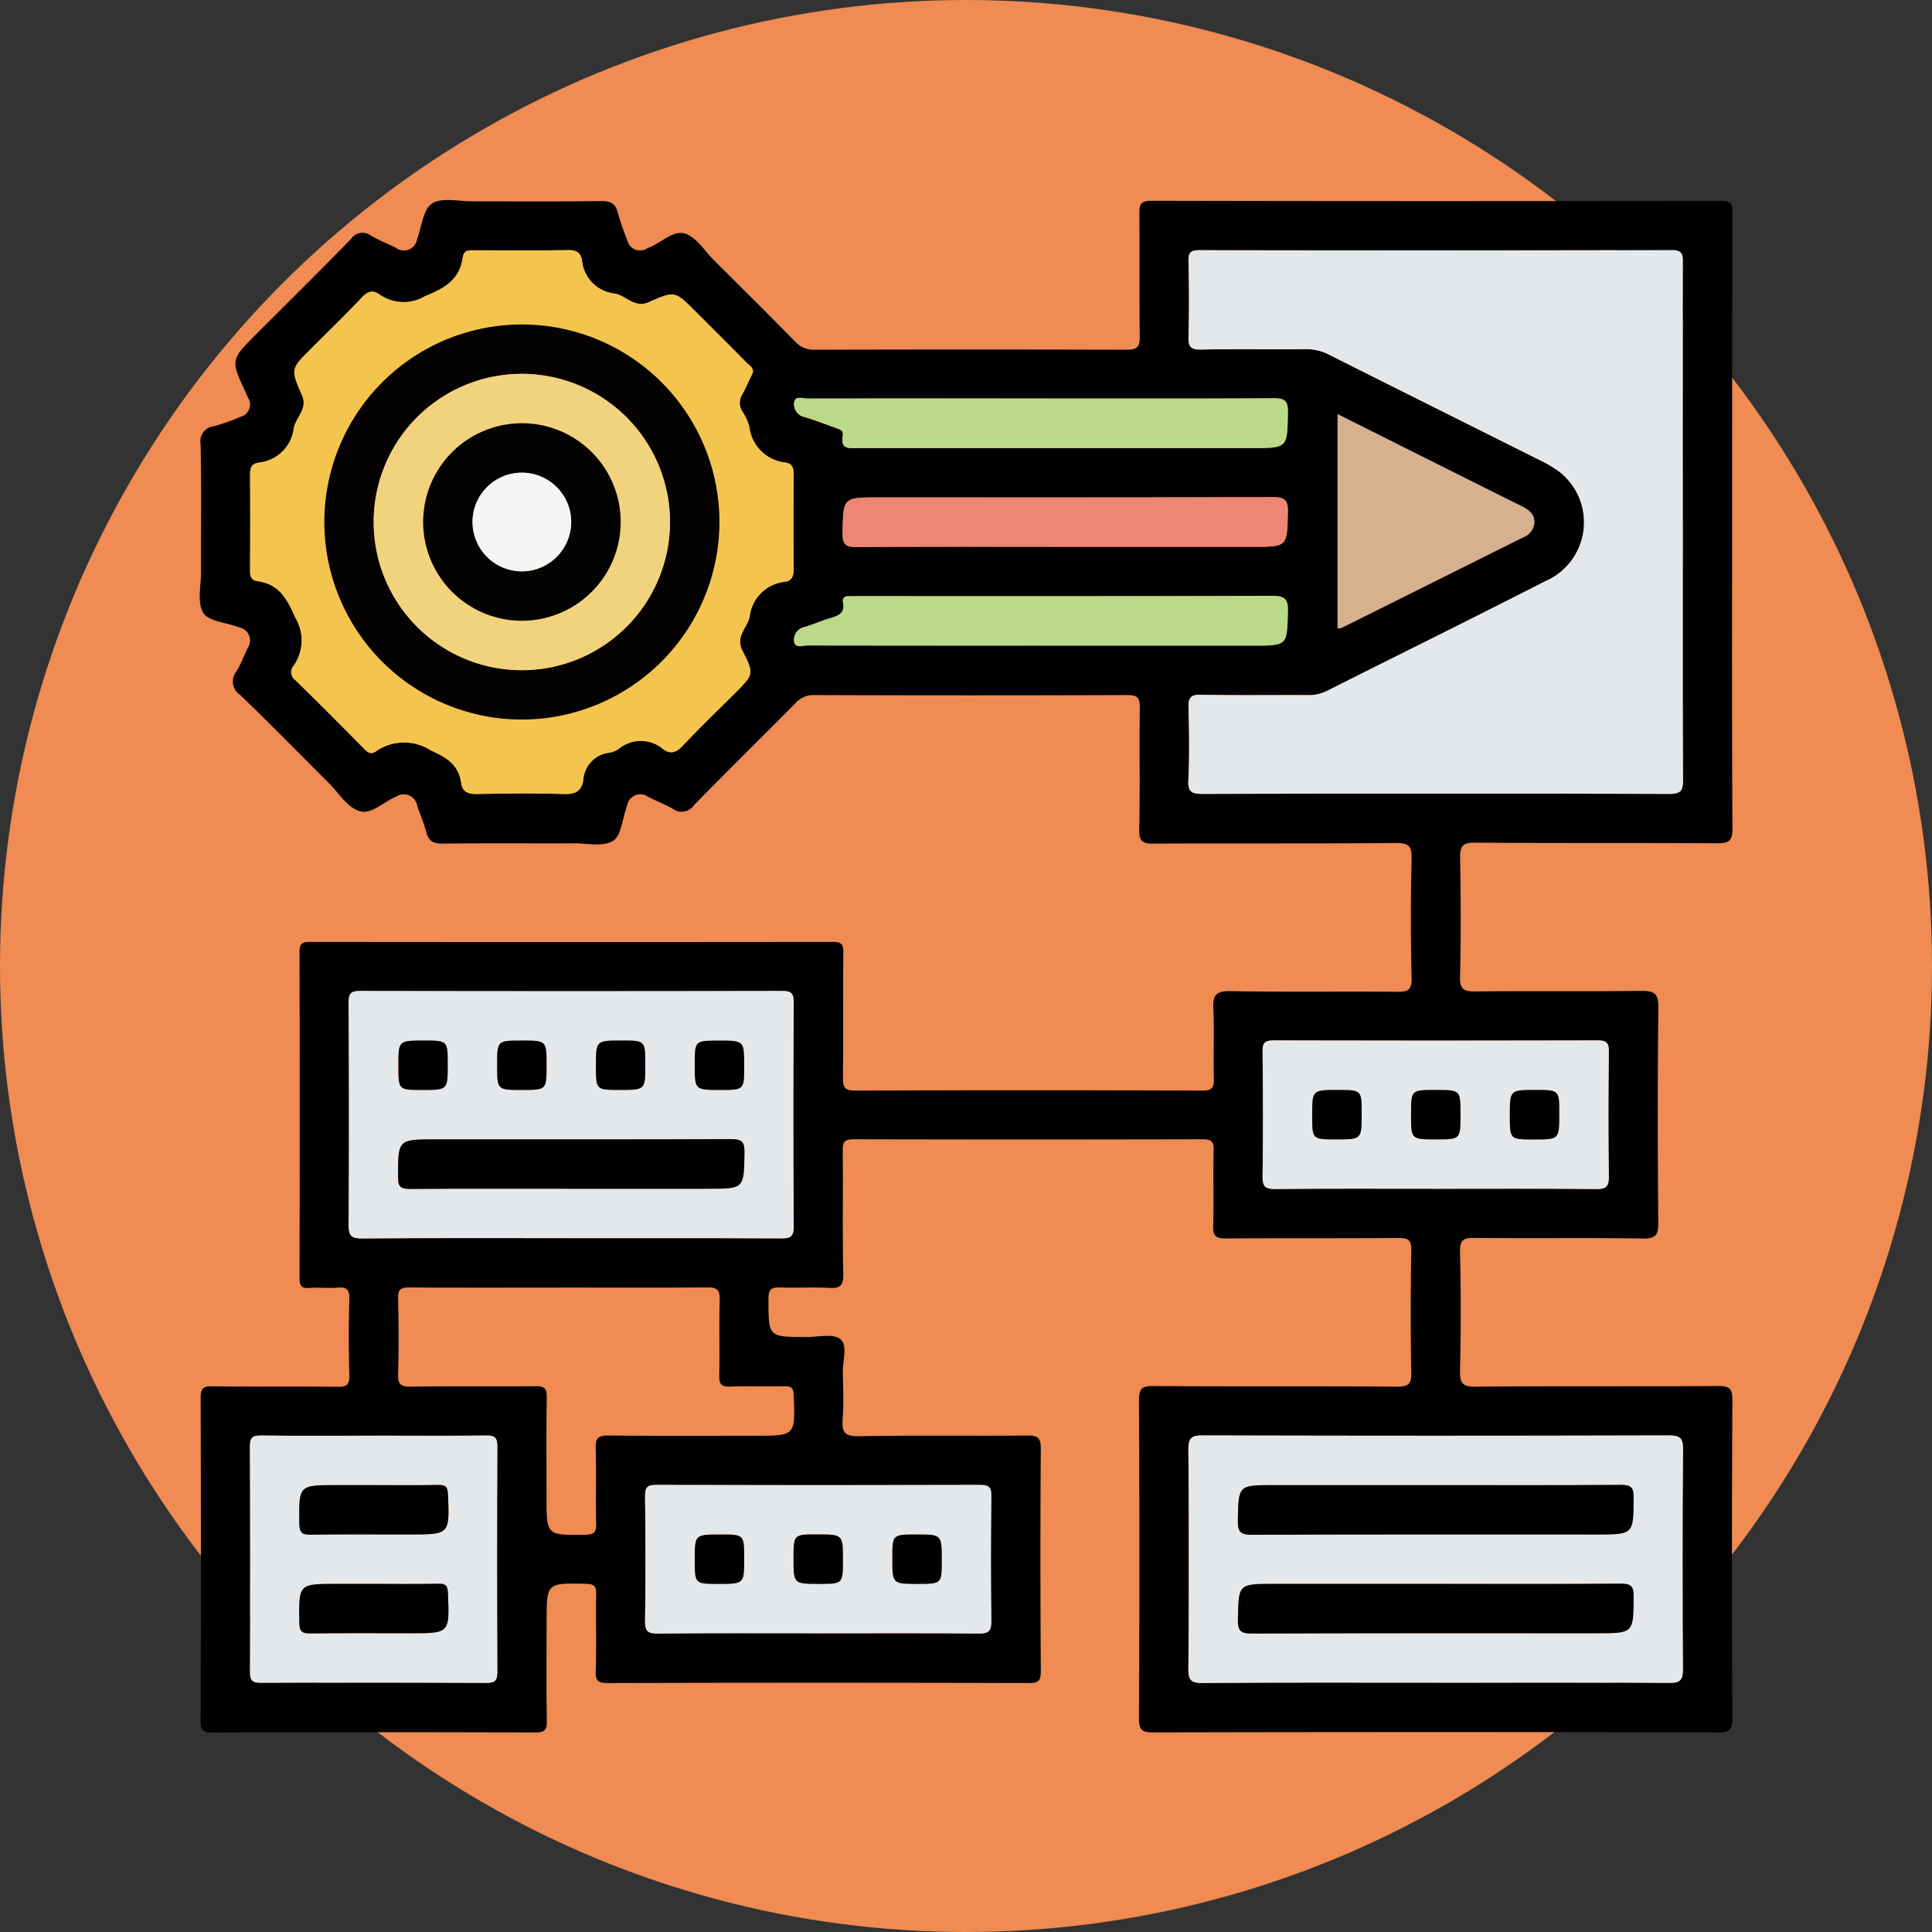 <svg id="Grupo_970452" data-name="Grupo 970452" xmlns="http://www.w3.org/2000/svg" width="98.408" height="98.408" viewBox="0 0 98.408 98.408">
  <rect x="0" y="0" width="98.408" height="98.408" fill="#333333" stroke="none"/>
  <ellipse id="Elipse_5210" data-name="Elipse 5210" cx="49.204" cy="49.204" rx="49.204" ry="49.204" transform="translate(0 0)" fill="#ef8b53"/>
  <g id="Grupo_971641" data-name="Grupo 971641" transform="translate(-596.574 -351.28)">
    <path id="Trazado_638261" data-name="Trazado 638261" d="M684.8,377.917c0,5.189-.013,10.377.017,15.566,0,.639-.189.753-.777.75-4.115-.025-8.23,0-12.345-.031-.644-.005-.758.2-.748.78.034,2.017.045,4.036-.005,6.053-.016.652.206.75.784.744,2.8-.028,5.609.008,8.413-.028.672-.009.917.106.907.862-.047,3.642-.037,7.285-.006,10.927.005.622-.1.836-.786.825-2.856-.046-5.714,0-8.57-.032-.557-.006-.757.087-.742.707q.071,3.025,0,6.053c-.014.633.116.825.792.819,4.115-.037,8.23-.007,12.345-.032.568,0,.738.106.735.713q-.042,8.1,0,16.195c0,.571-.112.734-.715.733q-14.39-.034-28.779,0c-.574,0-.734-.116-.731-.717q.041-8.1,0-16.195c0-.579.122-.734.719-.729,4.141.03,8.282,0,12.423.031.584,0,.739-.129.728-.722-.042-2.07-.034-4.14,0-6.21.008-.516-.133-.646-.644-.642-2.935.025-5.871,0-8.807.025-.52,0-.654-.139-.639-.647.037-1.283-.008-2.568.023-3.851.011-.455-.134-.556-.569-.555q-8.885.021-17.771,0c-.458,0-.557.14-.553.571.021,2.1-.018,4.194.027,6.289.013.613-.17.746-.739.711-.809-.05-1.625.009-2.437-.022-.44-.016-.632.045-.633.574,0,1.95-.027,1.946,1.922,1.952.6,0,1.377-.192,1.742.107.386.317.106,1.126.122,1.72.021.786.048,1.575-.008,2.358-.047.653.094.88.824.866,2.856-.053,5.714-.007,8.57-.034.529-.005.7.095.7.668-.029,3.774-.023,7.547,0,11.321,0,.462-.08.618-.589.617q-10.733-.029-21.466,0c-.465,0-.631-.083-.615-.591.041-1.309,0-2.62.022-3.93.007-.4-.089-.524-.513-.533-2.012-.044-2.012-.06-2.012,1.935,0,1.677-.02,3.355.012,5.031.009.482-.11.608-.6.606q-8.217-.029-16.434,0c-.485,0-.605-.116-.6-.6q.029-8.215,0-16.431c0-.489.121-.609.605-.6,2.122.029,4.246-.005,6.369.025.495.007.612-.129.6-.608-.035-1.283-.039-2.569,0-3.851.016-.5-.137-.636-.612-.594s-.945-.021-1.414.018c-.433.037-.512-.138-.511-.531q.018-8.294,0-16.588c0-.434.145-.509.534-.508q13.328.014,26.656,0c.436,0,.51.149.507.536-.016,2.122,0,4.245-.017,6.368,0,.47.058.671.616.669q8.846-.035,17.692,0c.519,0,.594-.171.583-.623-.03-1.178.028-2.36-.025-3.537-.031-.677.109-.92.863-.906,2.83.053,5.661.006,8.492.034.556.005.758-.085.743-.707q-.071-3.025,0-6.053c.014-.632-.114-.825-.791-.819-4.115.037-8.23.007-12.345.032-.567,0-.75-.1-.737-.713.045-2.069,0-4.14.029-6.21.008-.514-.131-.647-.645-.645q-7.981.029-15.962,0a1.216,1.216,0,0,0-.945.428c-1.715,1.732-3.455,3.439-5.158,5.182a.753.753,0,0,1-1.072.188c-.4-.236-.849-.4-1.268-.617a.677.677,0,0,0-1.054.4c-.021.048-.025.1-.043.151-.215.589-.27,1.441-.69,1.7-.5.307-1.315.119-1.993.121-2.228.007-4.456-.012-6.683.014-.465.005-.709-.121-.828-.578s-.308-.888-.461-1.333a.7.7,0,0,0-1.079-.483c-.641.265-1.274.949-1.9.731-.6-.209-1.031-.927-1.532-1.426-1.5-1.5-2.987-3.018-4.517-4.489a.814.814,0,0,1-.18-1.2c.234-.373.377-.8.577-1.2a.675.675,0,0,0-.364-1.016,1.234,1.234,0,0,0-.15-.045c-.611-.226-1.5-.286-1.76-.722-.315-.525-.109-1.369-.111-2.075-.005-2.175.024-4.351-.02-6.525a.761.761,0,0,1,.682-.9,9.631,9.631,0,0,0,1.329-.468.654.654,0,0,0,.4-.993c-.034-.071-.061-.144-.094-.216-.794-1.7-.794-1.7.515-3.011,1.612-1.612,3.235-3.215,4.828-4.845a.7.7,0,0,1,1.007-.178c.4.238.847.407,1.266.619a.684.684,0,0,0,1.095-.437c.231-.633.309-1.527.766-1.817.508-.324,1.367-.1,2.073-.106,2.175,0,4.351.017,6.526-.015.51-.008.751.139.868.631a12.225,12.225,0,0,0,.462,1.332.671.671,0,0,0,1.038.437c.024-.011.049-.019.073-.029.624-.245,1.242-.9,1.834-.715s1,.88,1.481,1.36c1.374,1.368,2.752,2.734,4.11,4.118a1.3,1.3,0,0,0,1.022.438q7.942-.023,15.884,0c.569,0,.68-.163.672-.7-.032-2.07,0-4.14-.022-6.21,0-.458.037-.677.608-.676q14.507.032,29.015,0c.61,0,.587.271.586.7Q684.8,370.055,684.8,377.917Zm-2.517.021q0-6.64.007-13.28c0-.42-.016-.644-.563-.642q-12.025.031-24.049.005c-.436,0-.579.1-.568.557.031,1.283.034,2.567,0,3.85-.014.5.108.663.636.653,1.781-.036,3.563,0,5.344-.02a2.518,2.518,0,0,1,1.195.288c3.568,1.8,7.145,3.576,10.717,5.366a5.726,5.726,0,0,1,1.009.6,3.269,3.269,0,0,1-.731,5.57c-3.7,1.888-7.423,3.726-11.133,5.592a2.072,2.072,0,0,1-.979.207c-1.807-.009-3.615.018-5.422-.018-.534-.011-.648.161-.635.657.034,1.23.054,2.464-.007,3.692-.031.632.2.7.748.7q11.867-.026,23.735,0c.612,0,.714-.176.711-.738C682.276,386.633,682.287,382.286,682.287,377.938Zm-47.358-7.7c.014-.251-.2-.354-.338-.5q-1.3-1.313-2.61-2.615c-1.024-1.023-1.031-1.038-2.362-.45-.716.317-1.145-.331-1.729-.44a1.877,1.877,0,0,1-1.668-1.678c-.062-.395-.276-.543-.7-.536-1.572.027-3.144.011-4.717.01-.287,0-.6-.053-.657.363-.157,1.127-.917,1.571-1.912,1.968a2.132,2.132,0,0,1-2.3-.063c-.36-.267-.621-.193-.931.137-.844.9-1.732,1.75-2.6,2.621-1.018,1.019-1.03,1.024-.443,2.364.3.682-.3,1.1-.419,1.656a2,2,0,0,1-1.782,1.767c-.36.051-.45.256-.447.6.014,1.624.01,3.249,0,4.873,0,.288.026.518.378.566,1.1.149,1.509.9,1.924,1.853a2.245,2.245,0,0,1-.078,2.447.5.5,0,0,0,.087.745c1.184,1.15,2.344,2.325,3.506,3.5.185.187.355.305.605.116a2.513,2.513,0,0,1,2.809-.03c.808.354,1.4.736,1.524,1.641.071.5.387.577.839.569,1.467-.026,2.935-.038,4.4,0,.566.016.886-.134.982-.705a1.489,1.489,0,0,1,1.336-1.4,1.243,1.243,0,0,0,.5-.217,1.751,1.751,0,0,1,2.22.028c.379.282.669.191,1-.156.862-.914,1.77-1.787,2.659-2.676.961-.961,1-.982.392-2.171-.375-.733.242-1.157.366-1.73a2.008,2.008,0,0,1,1.769-1.777c.387-.054.479-.291.474-.664-.019-1.6-.015-3.2,0-4.794,0-.33-.057-.564-.424-.621a2.069,2.069,0,0,1-1.835-1.821,2.669,2.669,0,0,0-.357-.782.8.8,0,0,1,0-.872C634.585,371,634.749,370.614,634.929,370.234Zm34.779,66.754c3.957,0,7.914-.014,11.87.015.592,0,.728-.143.723-.727q-.044-5.58,0-11.16c.005-.6-.149-.722-.729-.721q-11.87.032-23.74,0c-.591,0-.728.143-.723.727q.044,5.58,0,11.16c-.005.6.149.725.73.721C661.795,436.974,665.752,436.988,669.708,436.988Zm-44.065-22.642c3.564,0,7.127-.007,10.691.009.462,0,.68-.043.675-.611q-.044-5.7,0-11.4c0-.508-.155-.591-.618-.59q-10.73.022-21.46,0c-.506,0-.595.15-.592.615.019,3.773.024,7.545,0,11.318,0,.57.166.675.7.671C618.568,414.334,622.106,414.345,625.643,414.345Zm-.6,2.516c-2.541,0-5.083.011-7.624-.01-.441,0-.574.112-.564.56.03,1.283.036,2.568,0,3.85-.015.513.127.651.642.644,2.122-.031,4.244,0,6.366-.023.442,0,.57.114.564.56-.026,1.7-.011,3.405-.011,5.108,0,1.939,0,1.924,1.965,1.9.442-.005.572-.119.562-.564-.03-1.283.015-2.567-.023-3.85-.015-.515.131-.648.644-.642,2.489.027,4.978.012,7.467.012,2.069,0,2.057,0,1.978-2.043-.014-.375-.107-.491-.485-.48-.916.026-1.834-.016-2.75.019-.449.017-.57-.122-.561-.564.029-1.283-.016-2.568.023-3.85.016-.519-.137-.646-.646-.64C630.072,416.876,627.557,416.862,625.042,416.862Zm-9.437,7.547c-1.913,0-3.825.014-5.738-.01-.447-.006-.563.123-.561.564q.025,5.736,0,11.473c0,.446.122.563.564.561q5.738-.025,11.475,0c.446,0,.563-.122.561-.564q-.026-5.737,0-11.473c0-.446-.122-.567-.564-.561C619.43,424.423,617.517,424.409,615.6,424.409Zm54.1-12.58c2.725,0,5.45-.014,8.174.013.515.005.65-.133.643-.645-.03-2.121-.026-4.243,0-6.365.005-.449-.128-.56-.567-.559q-8.253.022-16.506,0c-.445,0-.567.121-.562.563.022,2.122.028,4.244,0,6.365-.008.52.141.645.648.64C664.258,411.816,666.983,411.83,669.708,411.83Zm-31.453,22.642c2.725,0,5.45-.014,8.174.013.515.005.65-.134.643-.645-.03-2.121-.026-4.243,0-6.365.005-.449-.128-.56-.567-.559q-8.253.022-16.506,0c-.446,0-.567.121-.562.564.022,2.122.028,4.244,0,6.365-.008.52.141.645.648.64C632.8,434.458,635.53,434.472,638.254,434.472Zm26.454-62.094v10.917a1.111,1.111,0,0,0,.236-.055q4.6-2.292,9.2-4.588a.862.862,0,0,0,.584-.767c.005-.433-.289-.642-.634-.813q-1.933-.961-3.862-1.929Zm-15.14,11.785h10.842c1.751,0,1.716,0,1.764-1.726.018-.664-.171-.809-.817-.806-7.019.025-14.038.016-21.057.016-.157,0-.315.008-.471,0-.233-.012-.36.09-.314.321.116.578-.284.686-.7.813s-.834.307-1.258.436a.663.663,0,0,0-.53.757c.062.343.44.181.673.181Q643.636,384.17,649.568,384.162Zm0-12.585q-5.934,0-11.867.007c-.232,0-.613-.162-.668.189a.669.669,0,0,0,.538.754c.526.156,1.038.356,1.554.544.188.069.44.107.385.4-.14.734.354.633.8.633q10.02,0,20.04,0c1.826,0,1.8,0,1.83-1.817.012-.611-.176-.72-.743-.717C657.475,371.589,653.519,371.577,649.564,371.577Zm1.287,7.552h9.514c1.8,0,1.768,0,1.808-1.765.015-.634-.18-.766-.782-.764-6.683.021-13.367.014-20.05.014-1.845,0-1.815,0-1.847,1.807-.011.606.17.727.743.722C643.775,379.116,647.313,379.13,650.851,379.13Z" transform="translate(0)" fill="#010101"/>
    <path id="Trazado_638262" data-name="Trazado 638262" d="M791.769,383.515c0,4.348-.011,8.7.013,13.044,0,.563-.1.74-.711.738q-11.867-.037-23.735,0c-.547,0-.779-.07-.748-.7.06-1.228.04-2.462.007-3.692-.014-.5.1-.668.635-.657,1.807.036,3.615.009,5.422.018a2.073,2.073,0,0,0,.979-.207c3.71-1.866,7.434-3.7,11.133-5.592a3.269,3.269,0,0,0,.731-5.57,5.732,5.732,0,0,0-1.009-.6c-3.571-1.791-7.149-3.569-10.717-5.366a2.517,2.517,0,0,0-1.195-.288c-1.782.015-3.563-.016-5.344.02-.528.01-.65-.152-.636-.653.035-1.282.031-2.567,0-3.85-.011-.453.132-.558.568-.557q12.025.019,24.049-.005c.547,0,.564.222.563.642Q791.759,376.875,791.769,383.515Z" transform="translate(-109.482 -5.577)" fill="#e5e8eb"/>
    <path id="Trazado_638263" data-name="Trazado 638263" d="M640.52,375.819c-.18.378-.343.765-.545,1.131a.8.8,0,0,0,0,.872,2.671,2.671,0,0,1,.357.782,2.068,2.068,0,0,0,1.835,1.821c.368.057.427.291.424.621-.013,1.6-.017,3.2,0,4.794,0,.373-.087.609-.474.664a2.008,2.008,0,0,0-1.769,1.777c-.125.573-.741,1-.366,1.73.609,1.19.569,1.21-.392,2.171-.889.889-1.8,1.762-2.659,2.676-.328.347-.618.438-1,.156a1.75,1.75,0,0,0-2.22-.028,1.244,1.244,0,0,1-.5.217,1.489,1.489,0,0,0-1.336,1.4c-.1.572-.417.722-.982.705-1.466-.043-2.935-.031-4.4,0-.451.008-.768-.071-.839-.569-.128-.9-.716-1.287-1.524-1.641a2.514,2.514,0,0,0-2.809.03c-.25.19-.42.071-.6-.116-1.162-1.172-2.322-2.347-3.506-3.5a.5.5,0,0,1-.087-.745,2.245,2.245,0,0,0,.078-2.447c-.415-.953-.826-1.7-1.924-1.853-.353-.048-.38-.278-.378-.566.007-1.624.011-3.249,0-4.873,0-.343.087-.548.447-.6a2,2,0,0,0,1.782-1.767c.115-.556.718-.974.419-1.656-.588-1.34-.576-1.345.443-2.364.871-.871,1.759-1.725,2.6-2.621.311-.33.571-.4.931-.137a2.132,2.132,0,0,0,2.3.063c.995-.4,1.755-.841,1.912-1.968.058-.416.37-.364.657-.363,1.572,0,3.145.016,4.717-.01.423-.007.638.141.7.536a1.877,1.877,0,0,0,1.668,1.678c.584.109,1.013.757,1.729.44,1.33-.588,1.338-.573,2.362.45q1.307,1.3,2.61,2.615C640.322,375.464,640.534,375.567,640.52,375.819Zm-11.77,17.7a10.061,10.061,0,1,0-10.07-10.094A10.081,10.081,0,0,0,628.75,393.514Z" transform="translate(-5.591 -5.584)" fill="#f4c54e"/>
    <path id="Trazado_638264" data-name="Trazado 638264" d="M779.2,573.807c-3.957,0-7.914-.014-11.87.014-.58,0-.735-.126-.73-.721q.047-5.58,0-11.16c0-.584.132-.728.723-.727q11.87.034,23.74,0c.58,0,.734.125.729.721q-.047,5.58,0,11.16c0,.584-.132.732-.723.727C787.114,573.792,783.157,573.807,779.2,573.807Zm0-10.063h-8.253c-1.823,0-1.795,0-1.83,1.806-.011.59.14.727.726.725,5.843-.025,11.685-.015,17.528-.015,1.916,0,1.9,0,1.906-1.885,0-.514-.133-.647-.645-.643C785.487,563.756,782.343,563.744,779.2,563.744Zm.077,5.032h-8.331c-1.822,0-1.793,0-1.829,1.808-.012.593.145.725.728.723,5.843-.024,11.685-.015,17.528-.015,1.915,0,1.894,0,1.9-1.886,0-.516-.138-.645-.647-.641C785.512,568.787,782.394,568.775,779.276,568.775Z" transform="translate(-109.492 -136.819)" fill="#e5e8eb"/>
    <path id="Trazado_638265" data-name="Trazado 638265" d="M642.156,501.953c-3.537,0-7.075-.012-10.612.013-.532,0-.7-.1-.7-.671.028-3.772.023-7.545,0-11.318,0-.465.086-.617.592-.615q10.73.028,21.46,0c.462,0,.621.082.618.59q-.037,5.7,0,11.4c0,.568-.213.613-.675.611C649.284,501.947,645.72,501.953,642.156,501.953Zm.005-2.515h6.995c1.853,0,1.825,0,1.851-1.864.008-.58-.184-.666-.705-.664-5,.02-10.007.012-15.011.012-1.955,0-1.931,0-1.929,1.943,0,.518.176.586.626.583C636.713,499.428,639.437,499.438,642.162,499.438Zm-7.48-7.547c-1.3,0-1.3,0-1.3,1.29,0,1.225,0,1.225,1.212,1.225,1.3,0,1.3,0,1.3-1.29C635.894,491.89,635.894,491.89,634.682,491.89Zm6.245,1.269c0-1.269,0-1.269-1.247-1.269-1.27,0-1.27,0-1.27,1.246,0,1.27,0,1.27,1.247,1.27C640.926,494.406,640.926,494.406,640.926,493.16Zm3.728,1.246c1.3,0,1.3,0,1.3-1.29,0-1.226,0-1.226-1.212-1.226-1.3,0-1.3,0-1.3,1.29C643.442,494.406,643.442,494.406,644.655,494.406Zm6.337-1.212c0-1.3,0-1.3-1.291-1.3-1.226,0-1.226,0-1.226,1.212,0,1.3,0,1.3,1.29,1.3C650.991,494.406,650.991,494.406,650.991,493.194Z" transform="translate(-16.513 -87.608)" fill="#e5e8eb"/>
    <path id="Trazado_638266" data-name="Trazado 638266" d="M621.189,561.238c1.913,0,3.825.014,5.738-.01.442-.006.566.115.564.561q-.027,5.737,0,11.473c0,.442-.115.566-.561.564q-5.737-.026-11.475,0c-.442,0-.566-.115-.564-.561q.026-5.737,0-11.473c0-.441.115-.57.561-.564C617.364,561.252,619.276,561.238,621.189,561.238Zm.073,2.515H619.3c-1.937,0-1.921,0-1.894,1.972.006.455.142.559.573.553,1.675-.024,3.352-.009,5.027-.009,2.071,0,2.058,0,1.972-2.051-.016-.386-.129-.48-.494-.473C623.409,563.768,622.335,563.754,621.262,563.753Zm-.072,5.032H619.3c-1.941,0-1.925,0-1.9,1.966.005.445.125.567.567.56,1.7-.025,3.4-.01,5.106-.01,1.993,0,1.981,0,1.9-2.044-.015-.377-.112-.487-.487-.48C623.389,568.8,622.289,568.785,621.19,568.785Z" transform="translate(-5.585 -136.829)" fill="#e5e8eb"/>
    <path id="Trazado_638267" data-name="Trazado 638267" d="M787.41,504.913c-2.725,0-5.45-.013-8.174.012-.507,0-.655-.12-.648-.64.031-2.122.025-4.244,0-6.365,0-.443.117-.565.562-.563q8.253.022,16.506,0c.439,0,.571.11.567.559-.024,2.122-.028,4.244,0,6.365.007.512-.128.65-.643.645C792.86,504.9,790.135,504.913,787.41,504.913Zm-5-5.031c-1.3,0-1.3,0-1.3,1.3,0,1.217,0,1.217,1.22,1.217,1.3,0,1.3,0,1.3-1.3C783.634,499.881,783.634,499.881,782.413,499.881ZM787.4,502.4c1.264,0,1.264,0,1.264-1.252s0-1.264-1.252-1.264-1.265,0-1.265,1.252S786.15,502.4,787.4,502.4Zm5.08-2.516c-1.3,0-1.3,0-1.3,1.3,0,1.221,0,1.221,1.217,1.221,1.3,0,1.3,0,1.3-1.295C793.7,499.881,793.7,499.881,792.482,499.881Z" transform="translate(-117.702 -93.083)" fill="#e5e8eb"/>
    <path id="Trazado_638268" data-name="Trazado 638268" d="M687.588,576.771c-2.725,0-5.45-.013-8.174.012-.507,0-.655-.12-.648-.64.031-2.121.025-4.243,0-6.365,0-.443.116-.565.562-.564q8.253.023,16.506,0c.439,0,.572.11.567.559-.024,2.122-.028,4.244,0,6.365.007.511-.127.65-.643.645C693.038,576.756,690.313,576.771,687.588,576.771Zm-5.092-2.515c1.315,0,1.315,0,1.315-1.28,0-1.236,0-1.236-1.2-1.236-1.315,0-1.315,0-1.315,1.279C681.3,574.255,681.3,574.255,682.5,574.255Zm6.348-1.22c0-1.3,0-1.3-1.3-1.3-1.217,0-1.217,0-1.217,1.22,0,1.3,0,1.3,1.3,1.3C688.844,574.255,688.844,574.255,688.844,573.035Zm5.033.019c0-1.315,0-1.315-1.28-1.315-1.236,0-1.236,0-1.236,1.2,0,1.315,0,1.315,1.28,1.315C693.877,574.255,693.877,574.255,693.877,573.054Z" transform="translate(-49.334 -142.299)" fill="#e5e8eb"/>
    <path id="Trazado_638269" data-name="Trazado 638269" d="M790.72,396.13l5.524,2.765q1.93.966,3.862,1.929c.345.171.639.38.634.813a.862.862,0,0,1-.584.767q-4.6,2.3-9.2,4.588a1.11,1.11,0,0,1-.236.055Z" transform="translate(-126.011 -23.753)" fill="#d6b18f"/>
    <path id="Trazado_638270" data-name="Trazado 638270" d="M715.395,428.027q-5.932,0-11.864-.008c-.233,0-.611.162-.673-.181a.663.663,0,0,1,.53-.757c.424-.129.834-.305,1.258-.436s.812-.234.7-.813c-.046-.231.081-.333.314-.321.157.008.314,0,.471,0,7.019,0,14.038.009,21.056-.016.647,0,.836.142.817.806-.048,1.725-.013,1.726-1.764,1.726Z" transform="translate(-65.827 -43.865)" fill="#bad989"/>
    <path id="Trazado_638271" data-name="Trazado 638271" d="M715.39,393.527c3.956,0,7.911.012,11.867-.014.567,0,.755.106.743.717-.035,1.817,0,1.817-1.83,1.817q-10.02,0-20.04,0c-.444,0-.937.1-.8-.633.055-.29-.2-.328-.385-.4-.516-.188-1.029-.388-1.554-.544a.669.669,0,0,1-.538-.754c.055-.35.436-.188.668-.189Q709.457,393.519,715.39,393.527Z" transform="translate(-65.827 -21.95)" fill="#bbda89"/>
    <path id="Trazado_638272" data-name="Trazado 638272" d="M722.054,412.063c-3.538,0-7.077-.014-10.615.014-.573,0-.754-.116-.743-.722.033-1.807,0-1.807,1.847-1.807,6.683,0,13.367.008,20.05-.014.6,0,.8.13.782.764-.04,1.765-.008,1.765-1.808,1.765Z" transform="translate(-71.202 -32.933)" fill="#ed8773"/>
    <path id="Trazado_638273" data-name="Trazado 638273" d="M636.968,401.752a10.061,10.061,0,1,1,10.061-10.024A10.081,10.081,0,0,1,636.968,401.752Zm7.543-10.046a7.547,7.547,0,1,0-7.56,7.529A7.572,7.572,0,0,0,644.511,391.706Z" transform="translate(-13.81 -13.822)" fill="#040301"/>
    <path id="Trazado_638274" data-name="Trazado 638274" d="M784.666,569.218c3.144,0,6.288.012,9.432-.012.513,0,.648.13.645.643-.01,1.885.01,1.885-1.906,1.885-5.843,0-11.685-.01-17.527.015-.587,0-.738-.135-.726-.725.035-1.806.007-1.806,1.83-1.806Z" transform="translate(-114.959 -142.293)"/>
    <path id="Trazado_638275" data-name="Trazado 638275" d="M784.743,585.187c3.118,0,6.235.012,9.353-.012.51,0,.65.125.647.641-.011,1.886.01,1.886-1.9,1.886-5.843,0-11.685-.009-17.528.015-.584,0-.74-.13-.728-.723.036-1.807.007-1.808,1.829-1.808Z" transform="translate(-114.958 -153.23)"/>
    <path id="Trazado_638276" data-name="Trazado 638276" d="M647.628,515.845c-2.725,0-5.449-.01-8.174.01-.451,0-.626-.065-.626-.583,0-1.943-.026-1.943,1.929-1.943,5,0,10.008.008,15.011-.012.522,0,.713.084.706.664-.026,1.863,0,1.864-1.851,1.864Z" transform="translate(-21.979 -104.015)"/>
    <path id="Trazado_638277" data-name="Trazado 638277" d="M640.182,497.386c1.212,0,1.212,0,1.212,1.226,0,1.29,0,1.29-1.3,1.29-1.212,0-1.212,0-1.212-1.225C638.878,497.386,638.878,497.386,640.182,497.386Z" transform="translate(-22.014 -93.104)"/>
    <path id="Trazado_638278" data-name="Trazado 638278" d="M657.366,498.656c0,1.246,0,1.246-1.27,1.246-1.247,0-1.247,0-1.247-1.27,0-1.246,0-1.246,1.27-1.246C657.366,497.386,657.366,497.386,657.366,498.656Z" transform="translate(-32.953 -93.104)"/>
    <path id="Trazado_638279" data-name="Trazado 638279" d="M672.033,499.9c-1.212,0-1.212,0-1.212-1.225,0-1.29,0-1.29,1.3-1.29,1.212,0,1.212,0,1.212,1.226C673.337,499.9,673.337,499.9,672.033,499.9Z" transform="translate(-43.892 -93.104)"/>
    <path id="Trazado_638280" data-name="Trazado 638280" d="M689.309,498.69c0,1.212,0,1.212-1.226,1.212-1.29,0-1.29,0-1.29-1.3,0-1.212,0-1.212,1.226-1.212C689.309,497.386,689.309,497.386,689.309,498.69Z" transform="translate(-54.831 -93.104)"/>
    <path id="Trazado_638281" data-name="Trazado 638281" d="M626.713,569.227c1.073,0,2.147.014,3.221-.008.365-.007.478.087.494.473.085,2.051.1,2.051-1.972,2.051-1.676,0-3.352-.014-5.027.009-.432.006-.568-.1-.573-.553-.026-1.972-.043-1.972,1.894-1.972Z" transform="translate(-11.036 -142.302)"/>
    <path id="Trazado_638282" data-name="Trazado 638282" d="M626.643,585.194c1.1,0,2.2.015,3.3-.008.375-.008.472.1.487.48.082,2.045.094,2.044-1.9,2.044-1.7,0-3.4-.015-5.106.01-.441.007-.561-.115-.567-.56-.025-1.966-.041-1.966,1.9-1.966Z" transform="translate(-11.038 -153.238)"/>
    <path id="Trazado_638283" data-name="Trazado 638283" d="M787.911,505.37c1.221,0,1.221,0,1.221,1.217,0,1.3,0,1.3-1.3,1.3-1.22,0-1.22,0-1.22-1.217C786.615,505.37,786.615,505.37,787.911,505.37Z" transform="translate(-123.2 -98.572)"/>
    <path id="Trazado_638284" data-name="Trazado 638284" d="M803.838,507.886c-1.252,0-1.252,0-1.252-1.264s0-1.252,1.265-1.252,1.252,0,1.252,1.264S805.1,507.886,803.838,507.886Z" transform="translate(-134.138 -98.572)"/>
    <path id="Trazado_638285" data-name="Trazado 638285" d="M819.857,505.37c1.217,0,1.217,0,1.217,1.221,0,1.3,0,1.3-1.3,1.3-1.217,0-1.217,0-1.217-1.221C818.558,505.37,818.558,505.37,819.857,505.37Z" transform="translate(-145.078 -98.572)"/>
    <path id="Trazado_638286" data-name="Trazado 638286" d="M687.994,579.745c-1.2,0-1.2,0-1.2-1.236,0-1.279,0-1.279,1.315-1.279,1.2,0,1.2,0,1.2,1.236C689.309,579.745,689.309,579.745,687.994,579.745Z" transform="translate(-54.831 -147.788)"/>
    <path id="Trazado_638287" data-name="Trazado 638287" d="M705.28,578.524c0,1.22,0,1.22-1.217,1.22-1.3,0-1.3,0-1.3-1.3,0-1.22,0-1.22,1.218-1.22C705.28,577.229,705.28,577.229,705.28,578.524Z" transform="translate(-65.77 -147.788)"/>
    <path id="Trazado_638288" data-name="Trazado 638288" d="M721.252,578.544c0,1.2,0,1.2-1.237,1.2-1.28,0-1.28,0-1.28-1.315,0-1.2,0-1.2,1.236-1.2C721.252,577.229,721.252,577.229,721.252,578.544Z" transform="translate(-76.709 -147.788)"/>
    <path id="Trazado_638289" data-name="Trazado 638289" d="M649.985,397.177a7.547,7.547,0,1,1-7.534-7.559A7.561,7.561,0,0,1,649.985,397.177Zm-7.557,5.013a5.029,5.029,0,1,0-5.021-5.055A5.036,5.036,0,0,0,642.427,402.191Z" transform="translate(-19.283 -19.293)" fill="#f2d37d"/>
    <path id="Trazado_638290" data-name="Trazado 638290" d="M647.9,407.659a5.029,5.029,0,1,1,5.041-5.036A5.037,5.037,0,0,1,647.9,407.659Zm.015-2.515a2.513,2.513,0,1,0-2.52-2.544A2.529,2.529,0,0,0,647.912,405.143Z" transform="translate(-24.752 -24.761)" fill="#030302"/>
    <path id="Trazado_638291" data-name="Trazado 638291" d="M653.381,410.611a2.513,2.513,0,1,1,2.509-2.478A2.525,2.525,0,0,1,653.381,410.611Z" transform="translate(-30.222 -30.229)" fill="#f3f5f6"/>
  </g>
</svg>
